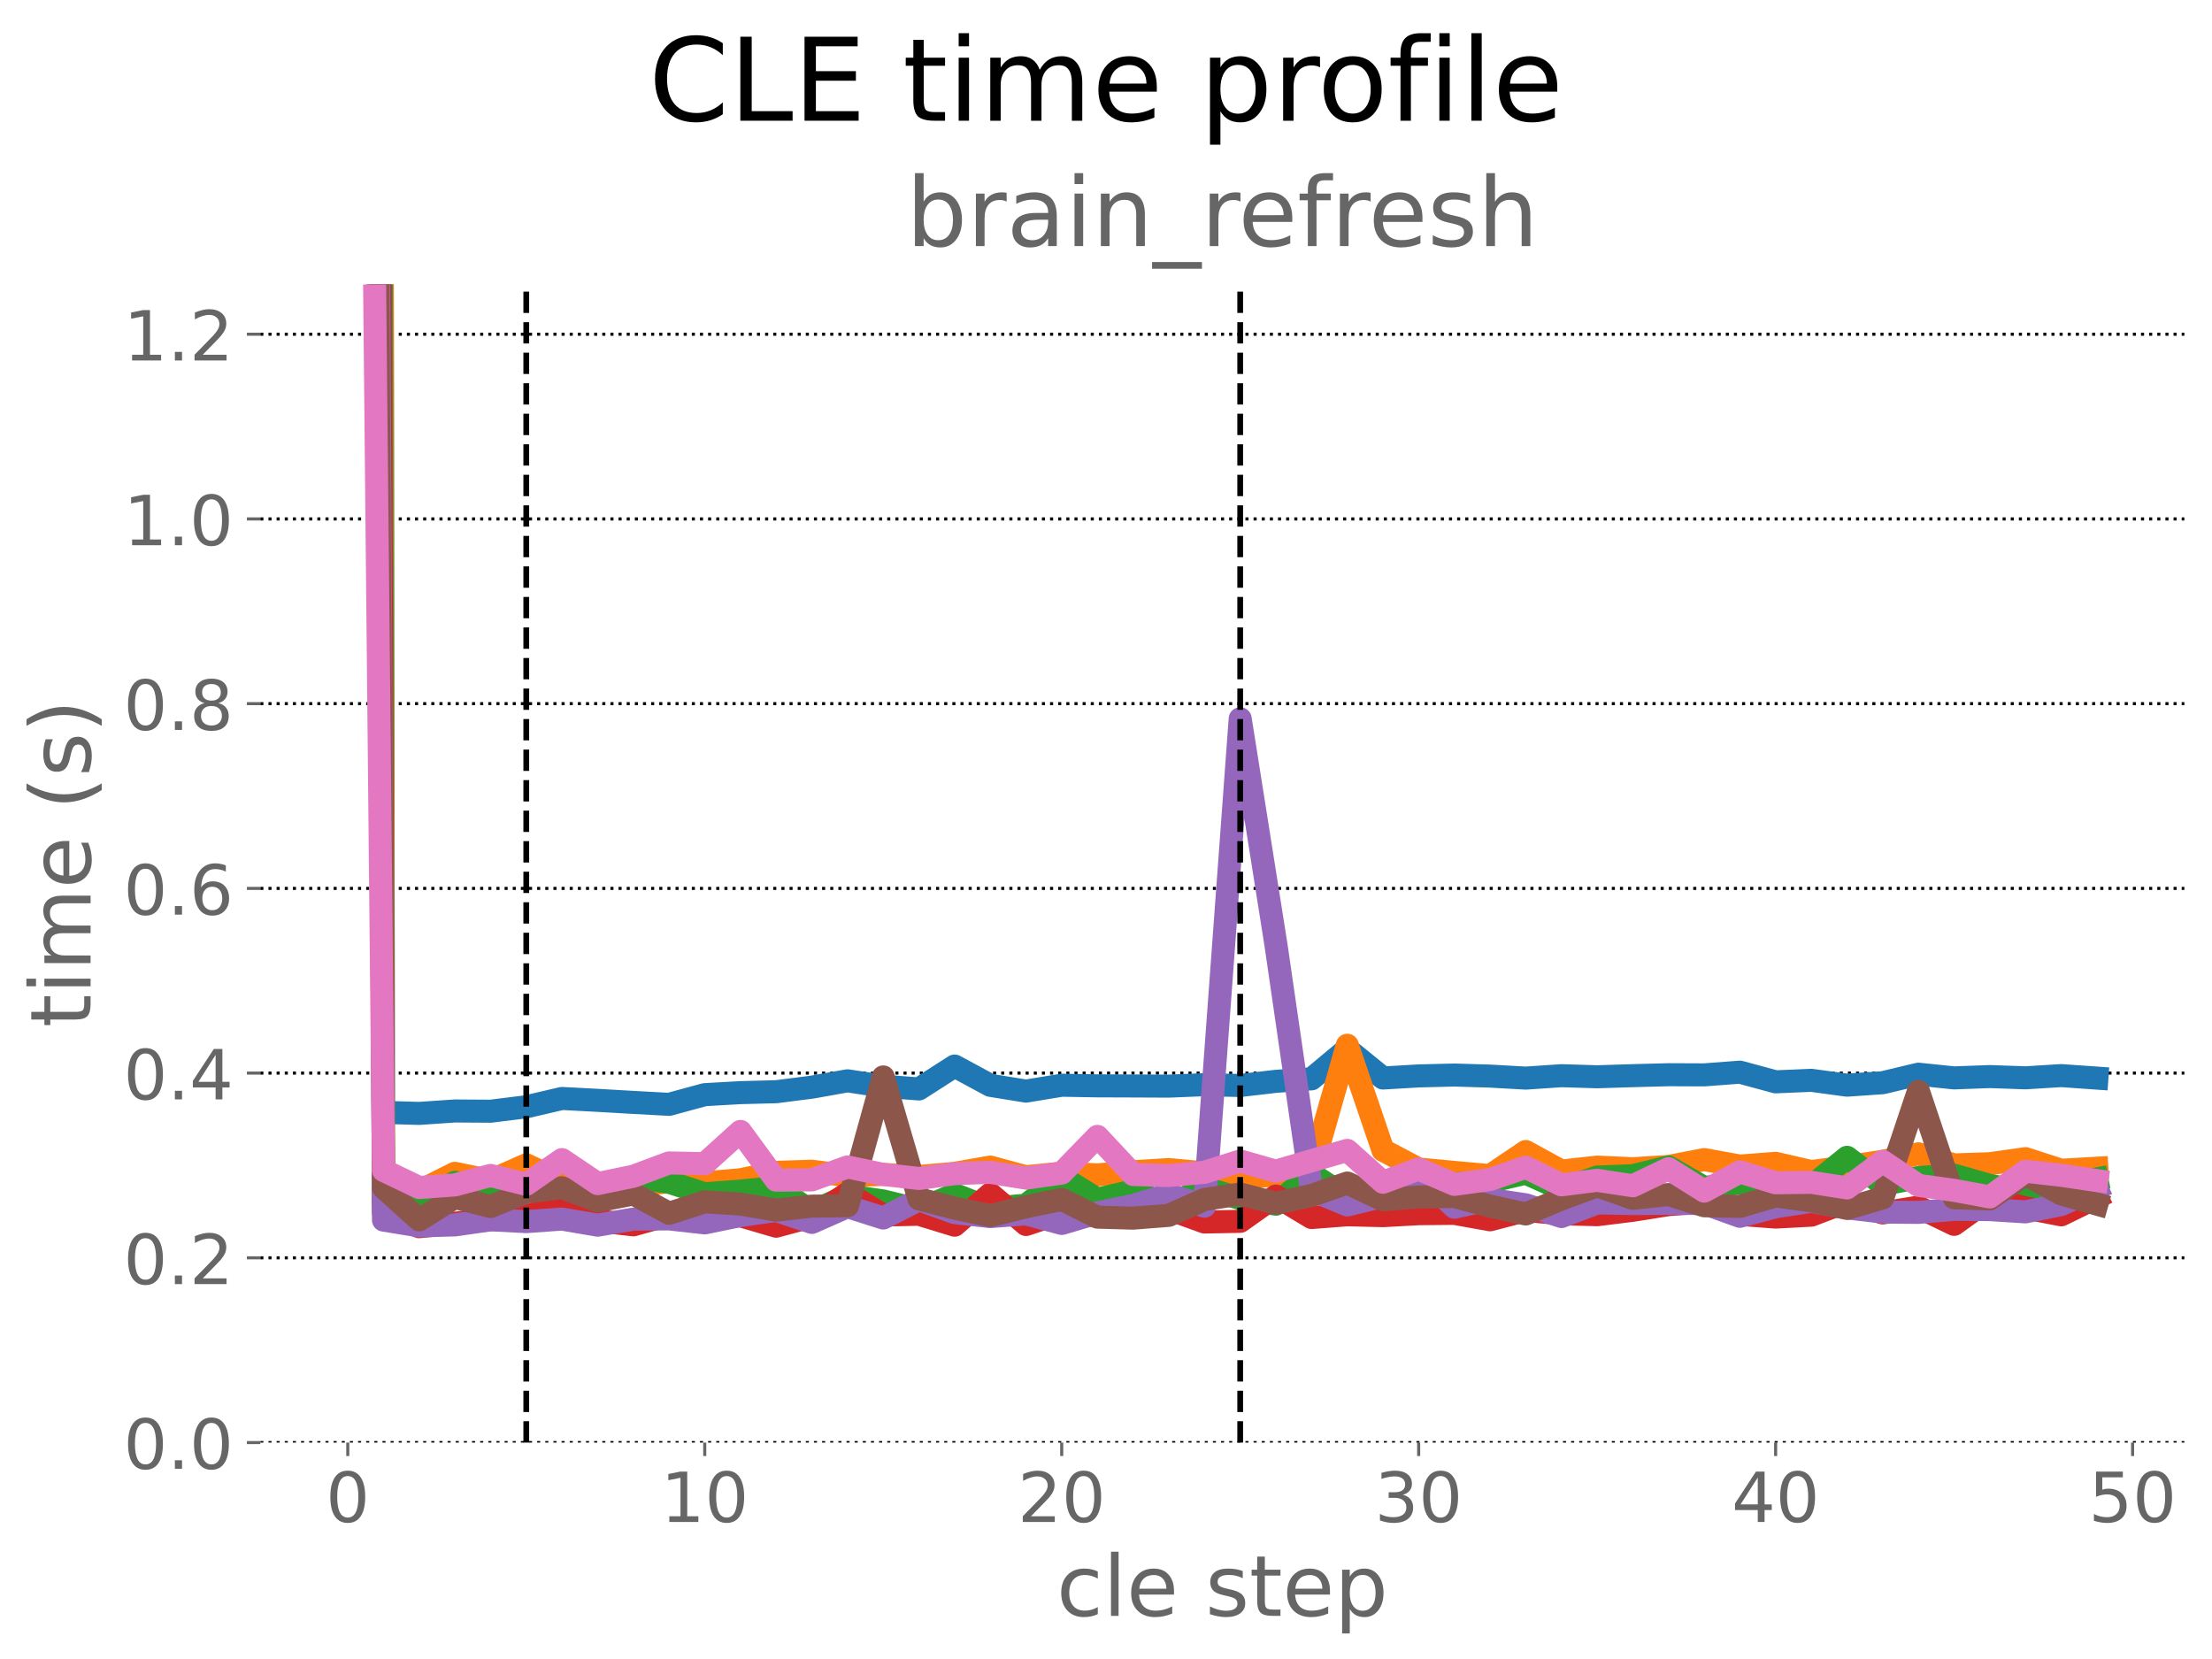 <?xml version="1.0" encoding="utf-8" standalone="no"?>
<!DOCTYPE svg PUBLIC "-//W3C//DTD SVG 1.1//EN"
  "http://www.w3.org/Graphics/SVG/1.1/DTD/svg11.dtd">
<!-- Created with matplotlib (https://matplotlib.org/) -->
<svg height="432pt" version="1.1" viewBox="0 0 576 432" width="576pt" xmlns="http://www.w3.org/2000/svg" xmlns:xlink="http://www.w3.org/1999/xlink">
 <defs>
  <style type="text/css">*{stroke-linecap:butt;stroke-linejoin:round;}</style>
 </defs>
 <g id="figure_1">
  <g id="patch_1">
   <path d="M 0 432 
L 576 432 
L 576 0 
L 0 0 
z
" style="fill:#ffffff;"/>
  </g>
  <g id="axes_1">
   <g id="patch_2">
    <path d="M 67.79 375.64 
L 568.8 375.64 
L 568.8 74.08 
L 67.79 74.08 
z
" style="fill:#ffffff;"/>
   </g>
   <g id="matplotlib.axis_1">
    <g id="xtick_1">
     <g id="line2d_1">
      <defs>
       <path d="M 0 0 
L 0 3.5 
" id="mee0761d11c" style="stroke:#666666;stroke-width:0.8;"/>
      </defs>
      <g>
       <use style="fill:#666666;stroke:#666666;stroke-width:0.8;" x="90.563" xlink:href="#mee0761d11c" y="375.64"/>
      </g>
     </g>
     <g id="text_1">
      <!-- 0 -->
      <g style="fill:#666666;" transform="translate(84.837 396.317)scale(0.18 -0.18)">
       <defs>
        <path d="M 31.781 66.406 
Q 24.172 66.406 20.328 58.906 
Q 16.5 51.422 16.5 36.375 
Q 16.5 21.391 20.328 13.891 
Q 24.172 6.391 31.781 6.391 
Q 39.453 6.391 43.281 13.891 
Q 47.125 21.391 47.125 36.375 
Q 47.125 51.422 43.281 58.906 
Q 39.453 66.406 31.781 66.406 
z
M 31.781 74.219 
Q 44.047 74.219 50.516 64.516 
Q 56.984 54.828 56.984 36.375 
Q 56.984 17.969 50.516 8.266 
Q 44.047 -1.422 31.781 -1.422 
Q 19.531 -1.422 13.062 8.266 
Q 6.594 17.969 6.594 36.375 
Q 6.594 54.828 13.062 64.516 
Q 19.531 74.219 31.781 74.219 
z
" id="DejaVuSans-48"/>
       </defs>
       <use xlink:href="#DejaVuSans-48"/>
      </g>
     </g>
    </g>
    <g id="xtick_2">
     <g id="line2d_2">
      <g>
       <use style="fill:#666666;stroke:#666666;stroke-width:0.8;" x="183.515" xlink:href="#mee0761d11c" y="375.64"/>
      </g>
     </g>
     <g id="text_2">
      <!-- 10 -->
      <g style="fill:#666666;" transform="translate(172.062 396.317)scale(0.18 -0.18)">
       <defs>
        <path d="M 12.406 8.297 
L 28.516 8.297 
L 28.516 63.922 
L 10.984 60.406 
L 10.984 69.391 
L 28.422 72.906 
L 38.281 72.906 
L 38.281 8.297 
L 54.391 8.297 
L 54.391 0 
L 12.406 0 
z
" id="DejaVuSans-49"/>
       </defs>
       <use xlink:href="#DejaVuSans-49"/>
       <use x="63.623" xlink:href="#DejaVuSans-48"/>
      </g>
     </g>
    </g>
    <g id="xtick_3">
     <g id="line2d_3">
      <g>
       <use style="fill:#666666;stroke:#666666;stroke-width:0.8;" x="276.467" xlink:href="#mee0761d11c" y="375.64"/>
      </g>
     </g>
     <g id="text_3">
      <!-- 20 -->
      <g style="fill:#666666;" transform="translate(265.014 396.317)scale(0.18 -0.18)">
       <defs>
        <path d="M 19.188 8.297 
L 53.609 8.297 
L 53.609 0 
L 7.328 0 
L 7.328 8.297 
Q 12.938 14.109 22.625 23.891 
Q 32.328 33.688 34.812 36.531 
Q 39.547 41.844 41.422 45.531 
Q 43.312 49.219 43.312 52.781 
Q 43.312 58.594 39.234 62.25 
Q 35.156 65.922 28.609 65.922 
Q 23.969 65.922 18.812 64.312 
Q 13.672 62.703 7.812 59.422 
L 7.812 69.391 
Q 13.766 71.781 18.938 73 
Q 24.125 74.219 28.422 74.219 
Q 39.75 74.219 46.484 68.547 
Q 53.219 62.891 53.219 53.422 
Q 53.219 48.922 51.531 44.891 
Q 49.859 40.875 45.406 35.406 
Q 44.188 33.984 37.641 27.219 
Q 31.109 20.453 19.188 8.297 
z
" id="DejaVuSans-50"/>
       </defs>
       <use xlink:href="#DejaVuSans-50"/>
       <use x="63.623" xlink:href="#DejaVuSans-48"/>
      </g>
     </g>
    </g>
    <g id="xtick_4">
     <g id="line2d_4">
      <g>
       <use style="fill:#666666;stroke:#666666;stroke-width:0.8;" x="369.418" xlink:href="#mee0761d11c" y="375.64"/>
      </g>
     </g>
     <g id="text_4">
      <!-- 30 -->
      <g style="fill:#666666;" transform="translate(357.966 396.317)scale(0.18 -0.18)">
       <defs>
        <path d="M 40.578 39.312 
Q 47.656 37.797 51.625 33 
Q 55.609 28.219 55.609 21.188 
Q 55.609 10.406 48.188 4.484 
Q 40.766 -1.422 27.094 -1.422 
Q 22.516 -1.422 17.656 -0.516 
Q 12.797 0.391 7.625 2.203 
L 7.625 11.719 
Q 11.719 9.328 16.594 8.109 
Q 21.484 6.891 26.812 6.891 
Q 36.078 6.891 40.938 10.547 
Q 45.797 14.203 45.797 21.188 
Q 45.797 27.641 41.281 31.266 
Q 36.766 34.906 28.719 34.906 
L 20.219 34.906 
L 20.219 43.016 
L 29.109 43.016 
Q 36.375 43.016 40.234 45.922 
Q 44.094 48.828 44.094 54.297 
Q 44.094 59.906 40.109 62.906 
Q 36.141 65.922 28.719 65.922 
Q 24.656 65.922 20.016 65.031 
Q 15.375 64.156 9.812 62.312 
L 9.812 71.094 
Q 15.438 72.656 20.344 73.438 
Q 25.25 74.219 29.594 74.219 
Q 40.828 74.219 47.359 69.109 
Q 53.906 64.016 53.906 55.328 
Q 53.906 49.266 50.438 45.094 
Q 46.969 40.922 40.578 39.312 
z
" id="DejaVuSans-51"/>
       </defs>
       <use xlink:href="#DejaVuSans-51"/>
       <use x="63.623" xlink:href="#DejaVuSans-48"/>
      </g>
     </g>
    </g>
    <g id="xtick_5">
     <g id="line2d_5">
      <g>
       <use style="fill:#666666;stroke:#666666;stroke-width:0.8;" x="462.37" xlink:href="#mee0761d11c" y="375.64"/>
      </g>
     </g>
     <g id="text_5">
      <!-- 40 -->
      <g style="fill:#666666;" transform="translate(450.918 396.317)scale(0.18 -0.18)">
       <defs>
        <path d="M 37.797 64.312 
L 12.891 25.391 
L 37.797 25.391 
z
M 35.203 72.906 
L 47.609 72.906 
L 47.609 25.391 
L 58.016 25.391 
L 58.016 17.188 
L 47.609 17.188 
L 47.609 0 
L 37.797 0 
L 37.797 17.188 
L 4.891 17.188 
L 4.891 26.703 
z
" id="DejaVuSans-52"/>
       </defs>
       <use xlink:href="#DejaVuSans-52"/>
       <use x="63.623" xlink:href="#DejaVuSans-48"/>
      </g>
     </g>
    </g>
    <g id="xtick_6">
     <g id="line2d_6">
      <g>
       <use style="fill:#666666;stroke:#666666;stroke-width:0.8;" x="555.322" xlink:href="#mee0761d11c" y="375.64"/>
      </g>
     </g>
     <g id="text_6">
      <!-- 50 -->
      <g style="fill:#666666;" transform="translate(543.869 396.317)scale(0.18 -0.18)">
       <defs>
        <path d="M 10.797 72.906 
L 49.516 72.906 
L 49.516 64.594 
L 19.828 64.594 
L 19.828 46.734 
Q 21.969 47.469 24.109 47.828 
Q 26.266 48.188 28.422 48.188 
Q 40.625 48.188 47.75 41.5 
Q 54.891 34.812 54.891 23.391 
Q 54.891 11.625 47.562 5.094 
Q 40.234 -1.422 26.906 -1.422 
Q 22.312 -1.422 17.547 -0.641 
Q 12.797 0.141 7.719 1.703 
L 7.719 11.625 
Q 12.109 9.234 16.797 8.062 
Q 21.484 6.891 26.703 6.891 
Q 35.156 6.891 40.078 11.328 
Q 45.016 15.766 45.016 23.391 
Q 45.016 31 40.078 35.438 
Q 35.156 39.891 26.703 39.891 
Q 22.75 39.891 18.812 39.016 
Q 14.891 38.141 10.797 36.281 
z
" id="DejaVuSans-53"/>
       </defs>
       <use xlink:href="#DejaVuSans-53"/>
       <use x="63.623" xlink:href="#DejaVuSans-48"/>
      </g>
     </g>
    </g>
    <g id="text_7">
     <!-- cle step -->
     <g style="fill:#666666;" transform="translate(275.132 420.777)scale(0.22 -0.22)">
      <defs>
       <path d="M 48.781 52.594 
L 48.781 44.188 
Q 44.969 46.297 41.141 47.344 
Q 37.312 48.391 33.406 48.391 
Q 24.656 48.391 19.812 42.844 
Q 14.984 37.312 14.984 27.297 
Q 14.984 17.281 19.812 11.734 
Q 24.656 6.203 33.406 6.203 
Q 37.312 6.203 41.141 7.25 
Q 44.969 8.297 48.781 10.406 
L 48.781 2.094 
Q 45.016 0.344 40.984 -0.531 
Q 36.969 -1.422 32.422 -1.422 
Q 20.062 -1.422 12.781 6.344 
Q 5.516 14.109 5.516 27.297 
Q 5.516 40.672 12.859 48.328 
Q 20.219 56 33.016 56 
Q 37.156 56 41.109 55.141 
Q 45.062 54.297 48.781 52.594 
z
" id="DejaVuSans-99"/>
       <path d="M 9.422 75.984 
L 18.406 75.984 
L 18.406 0 
L 9.422 0 
z
" id="DejaVuSans-108"/>
       <path d="M 56.203 29.594 
L 56.203 25.203 
L 14.891 25.203 
Q 15.484 15.922 20.484 11.062 
Q 25.484 6.203 34.422 6.203 
Q 39.594 6.203 44.453 7.469 
Q 49.312 8.734 54.109 11.281 
L 54.109 2.781 
Q 49.266 0.734 44.188 -0.344 
Q 39.109 -1.422 33.891 -1.422 
Q 20.797 -1.422 13.156 6.188 
Q 5.516 13.812 5.516 26.812 
Q 5.516 40.234 12.766 48.109 
Q 20.016 56 32.328 56 
Q 43.359 56 49.781 48.891 
Q 56.203 41.797 56.203 29.594 
z
M 47.219 32.234 
Q 47.125 39.594 43.094 43.984 
Q 39.062 48.391 32.422 48.391 
Q 24.906 48.391 20.391 44.141 
Q 15.875 39.891 15.188 32.172 
z
" id="DejaVuSans-101"/>
       <path id="DejaVuSans-32"/>
       <path d="M 44.281 53.078 
L 44.281 44.578 
Q 40.484 46.531 36.375 47.5 
Q 32.281 48.484 27.875 48.484 
Q 21.188 48.484 17.844 46.438 
Q 14.5 44.391 14.5 40.281 
Q 14.5 37.156 16.891 35.375 
Q 19.281 33.594 26.516 31.984 
L 29.594 31.297 
Q 39.156 29.25 43.188 25.516 
Q 47.219 21.781 47.219 15.094 
Q 47.219 7.469 41.188 3.016 
Q 35.156 -1.422 24.609 -1.422 
Q 20.219 -1.422 15.453 -0.562 
Q 10.688 0.297 5.422 2 
L 5.422 11.281 
Q 10.406 8.688 15.234 7.391 
Q 20.062 6.109 24.812 6.109 
Q 31.156 6.109 34.562 8.281 
Q 37.984 10.453 37.984 14.406 
Q 37.984 18.062 35.516 20.016 
Q 33.062 21.969 24.703 23.781 
L 21.578 24.516 
Q 13.234 26.266 9.516 29.906 
Q 5.812 33.547 5.812 39.891 
Q 5.812 47.609 11.281 51.797 
Q 16.75 56 26.812 56 
Q 31.781 56 36.172 55.266 
Q 40.578 54.547 44.281 53.078 
z
" id="DejaVuSans-115"/>
       <path d="M 18.312 70.219 
L 18.312 54.688 
L 36.812 54.688 
L 36.812 47.703 
L 18.312 47.703 
L 18.312 18.016 
Q 18.312 11.328 20.141 9.422 
Q 21.969 7.516 27.594 7.516 
L 36.812 7.516 
L 36.812 0 
L 27.594 0 
Q 17.188 0 13.234 3.875 
Q 9.281 7.766 9.281 18.016 
L 9.281 47.703 
L 2.688 47.703 
L 2.688 54.688 
L 9.281 54.688 
L 9.281 70.219 
z
" id="DejaVuSans-116"/>
       <path d="M 18.109 8.203 
L 18.109 -20.797 
L 9.078 -20.797 
L 9.078 54.688 
L 18.109 54.688 
L 18.109 46.391 
Q 20.953 51.266 25.266 53.625 
Q 29.594 56 35.594 56 
Q 45.562 56 51.781 48.094 
Q 58.016 40.188 58.016 27.297 
Q 58.016 14.406 51.781 6.484 
Q 45.562 -1.422 35.594 -1.422 
Q 29.594 -1.422 25.266 0.953 
Q 20.953 3.328 18.109 8.203 
z
M 48.688 27.297 
Q 48.688 37.203 44.609 42.844 
Q 40.531 48.484 33.406 48.484 
Q 26.266 48.484 22.188 42.844 
Q 18.109 37.203 18.109 27.297 
Q 18.109 17.391 22.188 11.75 
Q 26.266 6.109 33.406 6.109 
Q 40.531 6.109 44.609 11.75 
Q 48.688 17.391 48.688 27.297 
z
" id="DejaVuSans-112"/>
      </defs>
      <use xlink:href="#DejaVuSans-99"/>
      <use x="54.98" xlink:href="#DejaVuSans-108"/>
      <use x="82.764" xlink:href="#DejaVuSans-101"/>
      <use x="144.287" xlink:href="#DejaVuSans-32"/>
      <use x="176.074" xlink:href="#DejaVuSans-115"/>
      <use x="228.174" xlink:href="#DejaVuSans-116"/>
      <use x="267.383" xlink:href="#DejaVuSans-101"/>
      <use x="328.906" xlink:href="#DejaVuSans-112"/>
     </g>
    </g>
   </g>
   <g id="matplotlib.axis_2">
    <g id="ytick_1">
     <g id="line2d_7">
      <path clip-path="url(#pff5f1f83aa)" d="M 67.79 375.64 
L 568.8 375.64 
" style="fill:none;stroke:#000000;stroke-dasharray:0.8,1.32;stroke-dashoffset:0;stroke-width:0.8;"/>
     </g>
     <g id="line2d_8">
      <defs>
       <path d="M 0 0 
L -3.5 0 
" id="mdbafe4b686" style="stroke:#666666;stroke-width:0.8;"/>
      </defs>
      <g>
       <use style="fill:#666666;stroke:#666666;stroke-width:0.8;" x="67.79" xlink:href="#mdbafe4b686" y="375.64"/>
      </g>
     </g>
     <g id="text_8">
      <!-- 0.0 -->
      <g style="fill:#666666;" transform="translate(32.164 382.479)scale(0.18 -0.18)">
       <defs>
        <path d="M 10.688 12.406 
L 21 12.406 
L 21 0 
L 10.688 0 
z
" id="DejaVuSans-46"/>
       </defs>
       <use xlink:href="#DejaVuSans-48"/>
       <use x="63.623" xlink:href="#DejaVuSans-46"/>
       <use x="95.41" xlink:href="#DejaVuSans-48"/>
      </g>
     </g>
    </g>
    <g id="ytick_2">
     <g id="line2d_9">
      <path clip-path="url(#pff5f1f83aa)" d="M 67.79 327.538 
L 568.8 327.538 
" style="fill:none;stroke:#000000;stroke-dasharray:0.8,1.32;stroke-dashoffset:0;stroke-width:0.8;"/>
     </g>
     <g id="line2d_10">
      <g>
       <use style="fill:#666666;stroke:#666666;stroke-width:0.8;" x="67.79" xlink:href="#mdbafe4b686" y="327.538"/>
      </g>
     </g>
     <g id="text_9">
      <!-- 0.2 -->
      <g style="fill:#666666;" transform="translate(32.164 334.377)scale(0.18 -0.18)">
       <use xlink:href="#DejaVuSans-48"/>
       <use x="63.623" xlink:href="#DejaVuSans-46"/>
       <use x="95.41" xlink:href="#DejaVuSans-50"/>
      </g>
     </g>
    </g>
    <g id="ytick_3">
     <g id="line2d_11">
      <path clip-path="url(#pff5f1f83aa)" d="M 67.79 279.436 
L 568.8 279.436 
" style="fill:none;stroke:#000000;stroke-dasharray:0.8,1.32;stroke-dashoffset:0;stroke-width:0.8;"/>
     </g>
     <g id="line2d_12">
      <g>
       <use style="fill:#666666;stroke:#666666;stroke-width:0.8;" x="67.79" xlink:href="#mdbafe4b686" y="279.436"/>
      </g>
     </g>
     <g id="text_10">
      <!-- 0.4 -->
      <g style="fill:#666666;" transform="translate(32.164 286.275)scale(0.18 -0.18)">
       <use xlink:href="#DejaVuSans-48"/>
       <use x="63.623" xlink:href="#DejaVuSans-46"/>
       <use x="95.41" xlink:href="#DejaVuSans-52"/>
      </g>
     </g>
    </g>
    <g id="ytick_4">
     <g id="line2d_13">
      <path clip-path="url(#pff5f1f83aa)" d="M 67.79 231.334 
L 568.8 231.334 
" style="fill:none;stroke:#000000;stroke-dasharray:0.8,1.32;stroke-dashoffset:0;stroke-width:0.8;"/>
     </g>
     <g id="line2d_14">
      <g>
       <use style="fill:#666666;stroke:#666666;stroke-width:0.8;" x="67.79" xlink:href="#mdbafe4b686" y="231.334"/>
      </g>
     </g>
     <g id="text_11">
      <!-- 0.6 -->
      <g style="fill:#666666;" transform="translate(32.164 238.173)scale(0.18 -0.18)">
       <defs>
        <path d="M 33.016 40.375 
Q 26.375 40.375 22.484 35.828 
Q 18.609 31.297 18.609 23.391 
Q 18.609 15.531 22.484 10.953 
Q 26.375 6.391 33.016 6.391 
Q 39.656 6.391 43.531 10.953 
Q 47.406 15.531 47.406 23.391 
Q 47.406 31.297 43.531 35.828 
Q 39.656 40.375 33.016 40.375 
z
M 52.594 71.297 
L 52.594 62.312 
Q 48.875 64.062 45.094 64.984 
Q 41.312 65.922 37.594 65.922 
Q 27.828 65.922 22.672 59.328 
Q 17.531 52.734 16.797 39.406 
Q 19.672 43.656 24.016 45.922 
Q 28.375 48.188 33.594 48.188 
Q 44.578 48.188 50.953 41.516 
Q 57.328 34.859 57.328 23.391 
Q 57.328 12.156 50.688 5.359 
Q 44.047 -1.422 33.016 -1.422 
Q 20.359 -1.422 13.672 8.266 
Q 6.984 17.969 6.984 36.375 
Q 6.984 53.656 15.188 63.938 
Q 23.391 74.219 37.203 74.219 
Q 40.922 74.219 44.703 73.484 
Q 48.484 72.75 52.594 71.297 
z
" id="DejaVuSans-54"/>
       </defs>
       <use xlink:href="#DejaVuSans-48"/>
       <use x="63.623" xlink:href="#DejaVuSans-46"/>
       <use x="95.41" xlink:href="#DejaVuSans-54"/>
      </g>
     </g>
    </g>
    <g id="ytick_5">
     <g id="line2d_15">
      <path clip-path="url(#pff5f1f83aa)" d="M 67.79 183.232 
L 568.8 183.232 
" style="fill:none;stroke:#000000;stroke-dasharray:0.8,1.32;stroke-dashoffset:0;stroke-width:0.8;"/>
     </g>
     <g id="line2d_16">
      <g>
       <use style="fill:#666666;stroke:#666666;stroke-width:0.8;" x="67.79" xlink:href="#mdbafe4b686" y="183.232"/>
      </g>
     </g>
     <g id="text_12">
      <!-- 0.8 -->
      <g style="fill:#666666;" transform="translate(32.164 190.071)scale(0.18 -0.18)">
       <defs>
        <path d="M 31.781 34.625 
Q 24.75 34.625 20.719 30.859 
Q 16.703 27.094 16.703 20.516 
Q 16.703 13.922 20.719 10.156 
Q 24.75 6.391 31.781 6.391 
Q 38.812 6.391 42.859 10.172 
Q 46.922 13.969 46.922 20.516 
Q 46.922 27.094 42.891 30.859 
Q 38.875 34.625 31.781 34.625 
z
M 21.922 38.812 
Q 15.578 40.375 12.031 44.719 
Q 8.5 49.078 8.5 55.328 
Q 8.5 64.062 14.719 69.141 
Q 20.953 74.219 31.781 74.219 
Q 42.672 74.219 48.875 69.141 
Q 55.078 64.062 55.078 55.328 
Q 55.078 49.078 51.531 44.719 
Q 48 40.375 41.703 38.812 
Q 48.828 37.156 52.797 32.312 
Q 56.781 27.484 56.781 20.516 
Q 56.781 9.906 50.312 4.234 
Q 43.844 -1.422 31.781 -1.422 
Q 19.734 -1.422 13.25 4.234 
Q 6.781 9.906 6.781 20.516 
Q 6.781 27.484 10.781 32.312 
Q 14.797 37.156 21.922 38.812 
z
M 18.312 54.391 
Q 18.312 48.734 21.844 45.562 
Q 25.391 42.391 31.781 42.391 
Q 38.141 42.391 41.719 45.562 
Q 45.312 48.734 45.312 54.391 
Q 45.312 60.062 41.719 63.234 
Q 38.141 66.406 31.781 66.406 
Q 25.391 66.406 21.844 63.234 
Q 18.312 60.062 18.312 54.391 
z
" id="DejaVuSans-56"/>
       </defs>
       <use xlink:href="#DejaVuSans-48"/>
       <use x="63.623" xlink:href="#DejaVuSans-46"/>
       <use x="95.41" xlink:href="#DejaVuSans-56"/>
      </g>
     </g>
    </g>
    <g id="ytick_6">
     <g id="line2d_17">
      <path clip-path="url(#pff5f1f83aa)" d="M 67.79 135.13 
L 568.8 135.13 
" style="fill:none;stroke:#000000;stroke-dasharray:0.8,1.32;stroke-dashoffset:0;stroke-width:0.8;"/>
     </g>
     <g id="line2d_18">
      <g>
       <use style="fill:#666666;stroke:#666666;stroke-width:0.8;" x="67.79" xlink:href="#mdbafe4b686" y="135.13"/>
      </g>
     </g>
     <g id="text_13">
      <!-- 1.0 -->
      <g style="fill:#666666;" transform="translate(32.164 141.969)scale(0.18 -0.18)">
       <use xlink:href="#DejaVuSans-49"/>
       <use x="63.623" xlink:href="#DejaVuSans-46"/>
       <use x="95.41" xlink:href="#DejaVuSans-48"/>
      </g>
     </g>
    </g>
    <g id="ytick_7">
     <g id="line2d_19">
      <path clip-path="url(#pff5f1f83aa)" d="M 67.79 87.028 
L 568.8 87.028 
" style="fill:none;stroke:#000000;stroke-dasharray:0.8,1.32;stroke-dashoffset:0;stroke-width:0.8;"/>
     </g>
     <g id="line2d_20">
      <g>
       <use style="fill:#666666;stroke:#666666;stroke-width:0.8;" x="67.79" xlink:href="#mdbafe4b686" y="87.028"/>
      </g>
     </g>
     <g id="text_14">
      <!-- 1.2 -->
      <g style="fill:#666666;" transform="translate(32.164 93.867)scale(0.18 -0.18)">
       <use xlink:href="#DejaVuSans-49"/>
       <use x="63.623" xlink:href="#DejaVuSans-46"/>
       <use x="95.41" xlink:href="#DejaVuSans-50"/>
      </g>
     </g>
    </g>
    <g id="text_15">
     <!-- time (s) -->
     <g style="fill:#666666;" transform="translate(23.589 267.521)rotate(-90)scale(0.22 -0.22)">
      <defs>
       <path d="M 9.422 54.688 
L 18.406 54.688 
L 18.406 0 
L 9.422 0 
z
M 9.422 75.984 
L 18.406 75.984 
L 18.406 64.594 
L 9.422 64.594 
z
" id="DejaVuSans-105"/>
       <path d="M 52 44.188 
Q 55.375 50.25 60.062 53.125 
Q 64.75 56 71.094 56 
Q 79.641 56 84.281 50.016 
Q 88.922 44.047 88.922 33.016 
L 88.922 0 
L 79.891 0 
L 79.891 32.719 
Q 79.891 40.578 77.094 44.375 
Q 74.312 48.188 68.609 48.188 
Q 61.625 48.188 57.562 43.547 
Q 53.516 38.922 53.516 30.906 
L 53.516 0 
L 44.484 0 
L 44.484 32.719 
Q 44.484 40.625 41.703 44.406 
Q 38.922 48.188 33.109 48.188 
Q 26.219 48.188 22.156 43.531 
Q 18.109 38.875 18.109 30.906 
L 18.109 0 
L 9.078 0 
L 9.078 54.688 
L 18.109 54.688 
L 18.109 46.188 
Q 21.188 51.219 25.484 53.609 
Q 29.781 56 35.688 56 
Q 41.656 56 45.828 52.969 
Q 50 49.953 52 44.188 
z
" id="DejaVuSans-109"/>
       <path d="M 31 75.875 
Q 24.469 64.656 21.281 53.656 
Q 18.109 42.672 18.109 31.391 
Q 18.109 20.125 21.312 9.062 
Q 24.516 -2 31 -13.188 
L 23.188 -13.188 
Q 15.875 -1.703 12.234 9.375 
Q 8.594 20.453 8.594 31.391 
Q 8.594 42.281 12.203 53.312 
Q 15.828 64.359 23.188 75.875 
z
" id="DejaVuSans-40"/>
       <path d="M 8.016 75.875 
L 15.828 75.875 
Q 23.141 64.359 26.781 53.312 
Q 30.422 42.281 30.422 31.391 
Q 30.422 20.453 26.781 9.375 
Q 23.141 -1.703 15.828 -13.188 
L 8.016 -13.188 
Q 14.5 -2 17.703 9.062 
Q 20.906 20.125 20.906 31.391 
Q 20.906 42.672 17.703 53.656 
Q 14.5 64.656 8.016 75.875 
z
" id="DejaVuSans-41"/>
      </defs>
      <use xlink:href="#DejaVuSans-116"/>
      <use x="39.209" xlink:href="#DejaVuSans-105"/>
      <use x="66.992" xlink:href="#DejaVuSans-109"/>
      <use x="164.404" xlink:href="#DejaVuSans-101"/>
      <use x="225.928" xlink:href="#DejaVuSans-32"/>
      <use x="257.715" xlink:href="#DejaVuSans-40"/>
      <use x="296.729" xlink:href="#DejaVuSans-115"/>
      <use x="348.828" xlink:href="#DejaVuSans-41"/>
     </g>
    </g>
   </g>
   <g id="line2d_21">
    <path clip-path="url(#pff5f1f83aa)" d="M 99.441 -1 
L 99.858 289.664 
L 109.154 289.927 
L 118.449 289.297 
L 127.744 289.357 
L 137.039 288.206 
L 146.334 286.039 
L 155.629 286.528 
L 164.925 287.065 
L 174.22 287.569 
L 183.515 285.044 
L 192.81 284.52 
L 202.105 284.283 
L 211.4 283.097 
L 220.696 281.442 
L 229.991 282.849 
L 239.286 283.558 
L 248.581 277.598 
L 257.876 282.618 
L 267.172 284.121 
L 276.467 282.59 
L 285.762 282.752 
L 295.057 282.783 
L 304.352 282.825 
L 313.647 282.449 
L 322.943 282.659 
L 332.238 281.577 
L 341.533 280.926 
L 350.828 273.165 
L 360.123 280.71 
L 369.418 280.166 
L 378.714 279.937 
L 388.009 280.214 
L 397.304 280.736 
L 406.599 280.107 
L 415.894 280.389 
L 425.19 280.101 
L 434.485 279.854 
L 443.78 279.893 
L 453.075 279.19 
L 462.37 281.704 
L 471.665 281.316 
L 480.961 282.573 
L 490.256 281.934 
L 499.551 279.718 
L 508.846 280.682 
L 518.141 280.335 
L 527.436 280.662 
L 536.732 280.083 
L 546.027 280.734 
" style="fill:none;stroke:#1f77b4;stroke-linecap:square;stroke-width:6;"/>
   </g>
   <g id="line2d_22">
    <path clip-path="url(#pff5f1f83aa)" d="M 99.426 -1 
L 99.858 310.227 
L 109.154 310.188 
L 118.449 305.53 
L 127.744 307.438 
L 137.039 303.317 
L 146.334 307.713 
L 155.629 308.592 
L 164.925 308.701 
L 174.22 307.714 
L 183.515 308.004 
L 192.81 307.212 
L 202.105 305.267 
L 211.4 304.995 
L 220.696 306.135 
L 229.991 305.812 
L 239.286 306.357 
L 248.581 305.533 
L 257.876 303.909 
L 267.172 306.429 
L 276.467 305.474 
L 285.762 305.939 
L 295.057 305.123 
L 304.352 304.559 
L 313.647 305.408 
L 322.943 306.666 
L 332.238 305.979 
L 341.533 304.851 
L 350.828 272.186 
L 360.123 299.514 
L 369.418 304.418 
L 378.714 305.296 
L 388.009 306.135 
L 397.304 299.859 
L 406.599 304.948 
L 415.894 303.912 
L 425.19 304.337 
L 434.485 303.753 
L 443.78 301.953 
L 453.075 303.649 
L 462.37 302.929 
L 471.665 305.073 
L 480.961 303.839 
L 490.256 302.401 
L 499.551 300.451 
L 508.846 303.339 
L 518.141 303.03 
L 527.436 301.714 
L 536.732 304.728 
L 546.027 304.197 
" style="fill:none;stroke:#ff7f0e;stroke-linecap:square;stroke-width:6;"/>
   </g>
   <g id="line2d_23">
    <path clip-path="url(#pff5f1f83aa)" d="M 99.155 -1 
L 99.858 313.672 
L 109.154 313.184 
L 118.449 307.878 
L 127.744 311.203 
L 137.039 309.209 
L 146.334 311.407 
L 155.629 310.331 
L 164.925 306.592 
L 174.22 307.854 
L 183.515 310.852 
L 192.81 310.144 
L 202.105 309.227 
L 211.4 315.486 
L 220.696 311.365 
L 229.991 312.734 
L 239.286 314.998 
L 248.581 311.04 
L 257.876 314.693 
L 267.172 313.805 
L 276.467 306.5 
L 285.762 312.281 
L 295.057 310.104 
L 304.352 313.869 
L 313.647 309.307 
L 322.943 312.091 
L 332.238 313.566 
L 341.533 305.663 
L 350.828 311.843 
L 360.123 307.408 
L 369.418 312.999 
L 378.714 308.287 
L 388.009 307.67 
L 397.304 305.485 
L 406.599 309.671 
L 415.894 306.509 
L 425.19 306.15 
L 434.485 303.871 
L 443.78 309.231 
L 453.075 308.051 
L 462.37 308.701 
L 471.665 308.885 
L 480.961 301.361 
L 490.256 308.437 
L 499.551 306.631 
L 508.846 306.009 
L 518.141 308.678 
L 527.436 310.34 
L 536.732 308.761 
L 546.027 306.992 
" style="fill:none;stroke:#2ca02c;stroke-linecap:square;stroke-width:6;"/>
   </g>
   <g id="line2d_24">
    <path clip-path="url(#pff5f1f83aa)" d="M 98.762 -1 
L 99.858 315.672 
L 109.154 319.431 
L 118.449 318.516 
L 127.744 317.593 
L 137.039 316.638 
L 146.334 313.991 
L 155.629 317.888 
L 164.925 318.943 
L 174.22 316.349 
L 183.515 317.209 
L 192.81 316.58 
L 202.105 319.297 
L 211.4 316.8 
L 220.696 310.751 
L 229.991 316.395 
L 239.286 316.188 
L 248.581 319.034 
L 257.876 310.9 
L 267.172 318.859 
L 276.467 315.758 
L 285.762 316.631 
L 295.057 315.873 
L 304.352 314.839 
L 313.647 318.209 
L 322.943 318.034 
L 332.238 311.447 
L 341.533 317.039 
L 350.828 316.325 
L 360.123 316.556 
L 369.418 316.044 
L 378.714 315.959 
L 388.009 317.627 
L 397.304 315.199 
L 406.599 316.057 
L 415.894 316.31 
L 425.19 315.154 
L 434.485 313.675 
L 443.78 313.01 
L 453.075 316.226 
L 462.37 316.924 
L 471.665 316.427 
L 480.961 312.892 
L 490.256 315.845 
L 499.551 314.328 
L 508.846 318.817 
L 518.141 312.148 
L 527.436 314.527 
L 536.732 316.345 
L 546.027 311.792 
" style="fill:none;stroke:#d62728;stroke-linecap:square;stroke-width:6;"/>
   </g>
   <g id="line2d_25">
    <path clip-path="url(#pff5f1f83aa)" d="M 98.248 -1 
L 99.858 317.701 
L 109.154 319.228 
L 118.449 318.962 
L 127.744 317.633 
L 137.039 318.106 
L 146.334 317.441 
L 155.629 319.031 
L 164.925 317.457 
L 174.22 317.399 
L 183.515 318.433 
L 192.81 316.522 
L 202.105 315.187 
L 211.4 318.313 
L 220.696 314.211 
L 229.991 317.169 
L 239.286 312.415 
L 248.581 315.753 
L 257.876 316.799 
L 267.172 316.075 
L 276.467 318.583 
L 285.762 315.837 
L 295.057 313.903 
L 304.352 311.069 
L 313.647 314.09 
L 322.943 187.165 
L 332.238 245.893 
L 341.533 309.89 
L 350.828 313.761 
L 360.123 311.497 
L 369.418 305.502 
L 378.714 314.348 
L 388.009 312.345 
L 397.304 313.727 
L 406.599 316.785 
L 415.894 313.239 
L 425.19 313.398 
L 434.485 313.341 
L 443.78 313.392 
L 453.075 316.725 
L 462.37 314.24 
L 471.665 312.814 
L 480.961 314.539 
L 490.256 315.614 
L 499.551 315.7 
L 508.846 314.903 
L 518.141 314.985 
L 527.436 315.565 
L 536.732 313.658 
L 546.027 309.414 
" style="fill:none;stroke:#9467bd;stroke-linecap:square;stroke-width:6;"/>
   </g>
   <g id="line2d_26">
    <path clip-path="url(#pff5f1f83aa)" d="M 97.899 -1 
L 99.858 309.245 
L 109.154 317.653 
L 118.449 311.821 
L 127.744 314.171 
L 137.039 310.402 
L 146.334 309.292 
L 155.629 312.726 
L 164.925 310.899 
L 174.22 315.944 
L 183.515 312.949 
L 192.81 313.536 
L 202.105 315.108 
L 211.4 314.082 
L 220.696 313.971 
L 229.991 280.435 
L 239.286 312.181 
L 248.581 314.609 
L 257.876 316.556 
L 267.172 314.24 
L 276.467 312.329 
L 285.762 316.939 
L 295.057 317.206 
L 304.352 316.476 
L 313.647 312.339 
L 322.943 310.912 
L 332.238 313.32 
L 341.533 311.297 
L 350.828 308.063 
L 360.123 312.448 
L 369.418 311.677 
L 378.714 311.566 
L 388.009 314.087 
L 397.304 316.116 
L 406.599 312.213 
L 415.894 308.782 
L 425.19 312.041 
L 434.485 311.052 
L 443.78 313.977 
L 453.075 314.143 
L 462.37 311.43 
L 471.665 312.684 
L 480.961 314.67 
L 490.256 311.93 
L 499.551 284.159 
L 508.846 311.9 
L 518.141 312.195 
L 527.436 305.807 
L 536.732 310.891 
L 546.027 313.54 
" style="fill:none;stroke:#8c564b;stroke-linecap:square;stroke-width:6;"/>
   </g>
   <g id="line2d_27">
    <path clip-path="url(#pff5f1f83aa)" d="M 96.799 -1 
L 99.858 304.769 
L 109.154 309.225 
L 118.449 308.555 
L 127.744 306.08 
L 137.039 308.404 
L 146.334 301.955 
L 155.629 308.21 
L 164.925 306.294 
L 174.22 302.827 
L 183.515 303.016 
L 192.81 294.619 
L 202.105 307.308 
L 211.4 307.233 
L 220.696 303.87 
L 229.991 305.812 
L 239.286 306.873 
L 248.581 305.613 
L 257.876 305.273 
L 267.172 306.778 
L 276.467 305.464 
L 285.762 295.914 
L 295.057 305.836 
L 304.352 306.096 
L 313.647 305.265 
L 322.943 302.319 
L 332.238 304.973 
L 341.533 302.249 
L 350.828 299.56 
L 360.123 307.855 
L 369.418 304.413 
L 378.714 308.409 
L 388.009 307.149 
L 397.304 303.946 
L 406.599 308.532 
L 415.894 307.353 
L 425.19 308.769 
L 434.485 304.325 
L 443.78 310.163 
L 453.075 305.163 
L 462.37 307.996 
L 471.665 307.873 
L 480.961 309.333 
L 490.256 302.42 
L 499.551 308.667 
L 508.846 309.961 
L 518.141 311.679 
L 527.436 304.986 
L 536.732 306.041 
L 546.027 307.414 
" style="fill:none;stroke:#e377c2;stroke-linecap:square;stroke-width:6;"/>
   </g>
   <g id="line2d_28">
    <path clip-path="url(#pff5f1f83aa)" d="M 137.039 375.64 
L 137.039 74.08 
" style="fill:none;stroke:#000000;stroke-dasharray:5.55,2.4;stroke-dashoffset:0;stroke-width:1.5;"/>
   </g>
   <g id="line2d_29">
    <path clip-path="url(#pff5f1f83aa)" d="M 322.943 375.64 
L 322.943 74.08 
" style="fill:none;stroke:#000000;stroke-dasharray:5.55,2.4;stroke-dashoffset:0;stroke-width:1.5;"/>
   </g>
   <g id="text_16">
    <!-- brain_refresh -->
    <g style="fill:#666666;" transform="translate(235.984 64.08)scale(0.25 -0.25)">
     <defs>
      <path d="M 48.688 27.297 
Q 48.688 37.203 44.609 42.844 
Q 40.531 48.484 33.406 48.484 
Q 26.266 48.484 22.188 42.844 
Q 18.109 37.203 18.109 27.297 
Q 18.109 17.391 22.188 11.75 
Q 26.266 6.109 33.406 6.109 
Q 40.531 6.109 44.609 11.75 
Q 48.688 17.391 48.688 27.297 
z
M 18.109 46.391 
Q 20.953 51.266 25.266 53.625 
Q 29.594 56 35.594 56 
Q 45.562 56 51.781 48.094 
Q 58.016 40.188 58.016 27.297 
Q 58.016 14.406 51.781 6.484 
Q 45.562 -1.422 35.594 -1.422 
Q 29.594 -1.422 25.266 0.953 
Q 20.953 3.328 18.109 8.203 
L 18.109 0 
L 9.078 0 
L 9.078 75.984 
L 18.109 75.984 
z
" id="DejaVuSans-98"/>
      <path d="M 41.109 46.297 
Q 39.594 47.172 37.812 47.578 
Q 36.031 48 33.891 48 
Q 26.266 48 22.188 43.047 
Q 18.109 38.094 18.109 28.812 
L 18.109 0 
L 9.078 0 
L 9.078 54.688 
L 18.109 54.688 
L 18.109 46.188 
Q 20.953 51.172 25.484 53.578 
Q 30.031 56 36.531 56 
Q 37.453 56 38.578 55.875 
Q 39.703 55.766 41.062 55.516 
z
" id="DejaVuSans-114"/>
      <path d="M 34.281 27.484 
Q 23.391 27.484 19.188 25 
Q 14.984 22.516 14.984 16.5 
Q 14.984 11.719 18.141 8.906 
Q 21.297 6.109 26.703 6.109 
Q 34.188 6.109 38.703 11.406 
Q 43.219 16.703 43.219 25.484 
L 43.219 27.484 
z
M 52.203 31.203 
L 52.203 0 
L 43.219 0 
L 43.219 8.297 
Q 40.141 3.328 35.547 0.953 
Q 30.953 -1.422 24.312 -1.422 
Q 15.922 -1.422 10.953 3.297 
Q 6 8.016 6 15.922 
Q 6 25.141 12.172 29.828 
Q 18.359 34.516 30.609 34.516 
L 43.219 34.516 
L 43.219 35.406 
Q 43.219 41.609 39.141 45 
Q 35.062 48.391 27.688 48.391 
Q 23 48.391 18.547 47.266 
Q 14.109 46.141 10.016 43.891 
L 10.016 52.203 
Q 14.938 54.109 19.578 55.047 
Q 24.219 56 28.609 56 
Q 40.484 56 46.344 49.844 
Q 52.203 43.703 52.203 31.203 
z
" id="DejaVuSans-97"/>
      <path d="M 54.891 33.016 
L 54.891 0 
L 45.906 0 
L 45.906 32.719 
Q 45.906 40.484 42.875 44.328 
Q 39.844 48.188 33.797 48.188 
Q 26.516 48.188 22.312 43.547 
Q 18.109 38.922 18.109 30.906 
L 18.109 0 
L 9.078 0 
L 9.078 54.688 
L 18.109 54.688 
L 18.109 46.188 
Q 21.344 51.125 25.703 53.562 
Q 30.078 56 35.797 56 
Q 45.219 56 50.047 50.172 
Q 54.891 44.344 54.891 33.016 
z
" id="DejaVuSans-110"/>
      <path d="M 50.984 -16.609 
L 50.984 -23.578 
L -0.984 -23.578 
L -0.984 -16.609 
z
" id="DejaVuSans-95"/>
      <path d="M 37.109 75.984 
L 37.109 68.5 
L 28.516 68.5 
Q 23.688 68.5 21.797 66.547 
Q 19.922 64.594 19.922 59.516 
L 19.922 54.688 
L 34.719 54.688 
L 34.719 47.703 
L 19.922 47.703 
L 19.922 0 
L 10.891 0 
L 10.891 47.703 
L 2.297 47.703 
L 2.297 54.688 
L 10.891 54.688 
L 10.891 58.5 
Q 10.891 67.625 15.141 71.797 
Q 19.391 75.984 28.609 75.984 
z
" id="DejaVuSans-102"/>
      <path d="M 54.891 33.016 
L 54.891 0 
L 45.906 0 
L 45.906 32.719 
Q 45.906 40.484 42.875 44.328 
Q 39.844 48.188 33.797 48.188 
Q 26.516 48.188 22.312 43.547 
Q 18.109 38.922 18.109 30.906 
L 18.109 0 
L 9.078 0 
L 9.078 75.984 
L 18.109 75.984 
L 18.109 46.188 
Q 21.344 51.125 25.703 53.562 
Q 30.078 56 35.797 56 
Q 45.219 56 50.047 50.172 
Q 54.891 44.344 54.891 33.016 
z
" id="DejaVuSans-104"/>
     </defs>
     <use xlink:href="#DejaVuSans-98"/>
     <use x="63.477" xlink:href="#DejaVuSans-114"/>
     <use x="104.59" xlink:href="#DejaVuSans-97"/>
     <use x="165.869" xlink:href="#DejaVuSans-105"/>
     <use x="193.652" xlink:href="#DejaVuSans-110"/>
     <use x="257.031" xlink:href="#DejaVuSans-95"/>
     <use x="307.031" xlink:href="#DejaVuSans-114"/>
     <use x="345.895" xlink:href="#DejaVuSans-101"/>
     <use x="407.418" xlink:href="#DejaVuSans-102"/>
     <use x="442.623" xlink:href="#DejaVuSans-114"/>
     <use x="481.486" xlink:href="#DejaVuSans-101"/>
     <use x="543.01" xlink:href="#DejaVuSans-115"/>
     <use x="595.109" xlink:href="#DejaVuSans-104"/>
    </g>
   </g>
  </g>
  <g id="text_17">
   <!-- CLE time profile -->
   <g transform="translate(168.893 31.435)scale(0.3 -0.3)">
    <defs>
     <path d="M 64.406 67.281 
L 64.406 56.891 
Q 59.422 61.531 53.781 63.812 
Q 48.141 66.109 41.797 66.109 
Q 29.297 66.109 22.656 58.469 
Q 16.016 50.828 16.016 36.375 
Q 16.016 21.969 22.656 14.328 
Q 29.297 6.688 41.797 6.688 
Q 48.141 6.688 53.781 8.984 
Q 59.422 11.281 64.406 15.922 
L 64.406 5.609 
Q 59.234 2.094 53.438 0.328 
Q 47.656 -1.422 41.219 -1.422 
Q 24.656 -1.422 15.125 8.703 
Q 5.609 18.844 5.609 36.375 
Q 5.609 53.953 15.125 64.078 
Q 24.656 74.219 41.219 74.219 
Q 47.75 74.219 53.531 72.484 
Q 59.328 70.75 64.406 67.281 
z
" id="DejaVuSans-67"/>
     <path d="M 9.812 72.906 
L 19.672 72.906 
L 19.672 8.297 
L 55.172 8.297 
L 55.172 0 
L 9.812 0 
z
" id="DejaVuSans-76"/>
     <path d="M 9.812 72.906 
L 55.906 72.906 
L 55.906 64.594 
L 19.672 64.594 
L 19.672 43.016 
L 54.391 43.016 
L 54.391 34.719 
L 19.672 34.719 
L 19.672 8.297 
L 56.781 8.297 
L 56.781 0 
L 9.812 0 
z
" id="DejaVuSans-69"/>
     <path d="M 30.609 48.391 
Q 23.391 48.391 19.188 42.75 
Q 14.984 37.109 14.984 27.297 
Q 14.984 17.484 19.156 11.844 
Q 23.344 6.203 30.609 6.203 
Q 37.797 6.203 41.984 11.859 
Q 46.188 17.531 46.188 27.297 
Q 46.188 37.016 41.984 42.703 
Q 37.797 48.391 30.609 48.391 
z
M 30.609 56 
Q 42.328 56 49.016 48.375 
Q 55.719 40.766 55.719 27.297 
Q 55.719 13.875 49.016 6.219 
Q 42.328 -1.422 30.609 -1.422 
Q 18.844 -1.422 12.172 6.219 
Q 5.516 13.875 5.516 27.297 
Q 5.516 40.766 12.172 48.375 
Q 18.844 56 30.609 56 
z
" id="DejaVuSans-111"/>
    </defs>
    <use xlink:href="#DejaVuSans-67"/>
    <use x="69.824" xlink:href="#DejaVuSans-76"/>
    <use x="125.537" xlink:href="#DejaVuSans-69"/>
    <use x="188.721" xlink:href="#DejaVuSans-32"/>
    <use x="220.508" xlink:href="#DejaVuSans-116"/>
    <use x="259.717" xlink:href="#DejaVuSans-105"/>
    <use x="287.5" xlink:href="#DejaVuSans-109"/>
    <use x="384.912" xlink:href="#DejaVuSans-101"/>
    <use x="446.436" xlink:href="#DejaVuSans-32"/>
    <use x="478.223" xlink:href="#DejaVuSans-112"/>
    <use x="541.699" xlink:href="#DejaVuSans-114"/>
    <use x="580.562" xlink:href="#DejaVuSans-111"/>
    <use x="641.744" xlink:href="#DejaVuSans-102"/>
    <use x="676.949" xlink:href="#DejaVuSans-105"/>
    <use x="704.732" xlink:href="#DejaVuSans-108"/>
    <use x="732.516" xlink:href="#DejaVuSans-101"/>
   </g>
  </g>
 </g>
 <defs>
  <clipPath id="pff5f1f83aa">
   <rect height="301.56" width="501.01" x="67.79" y="74.08"/>
  </clipPath>
 </defs>
</svg>
